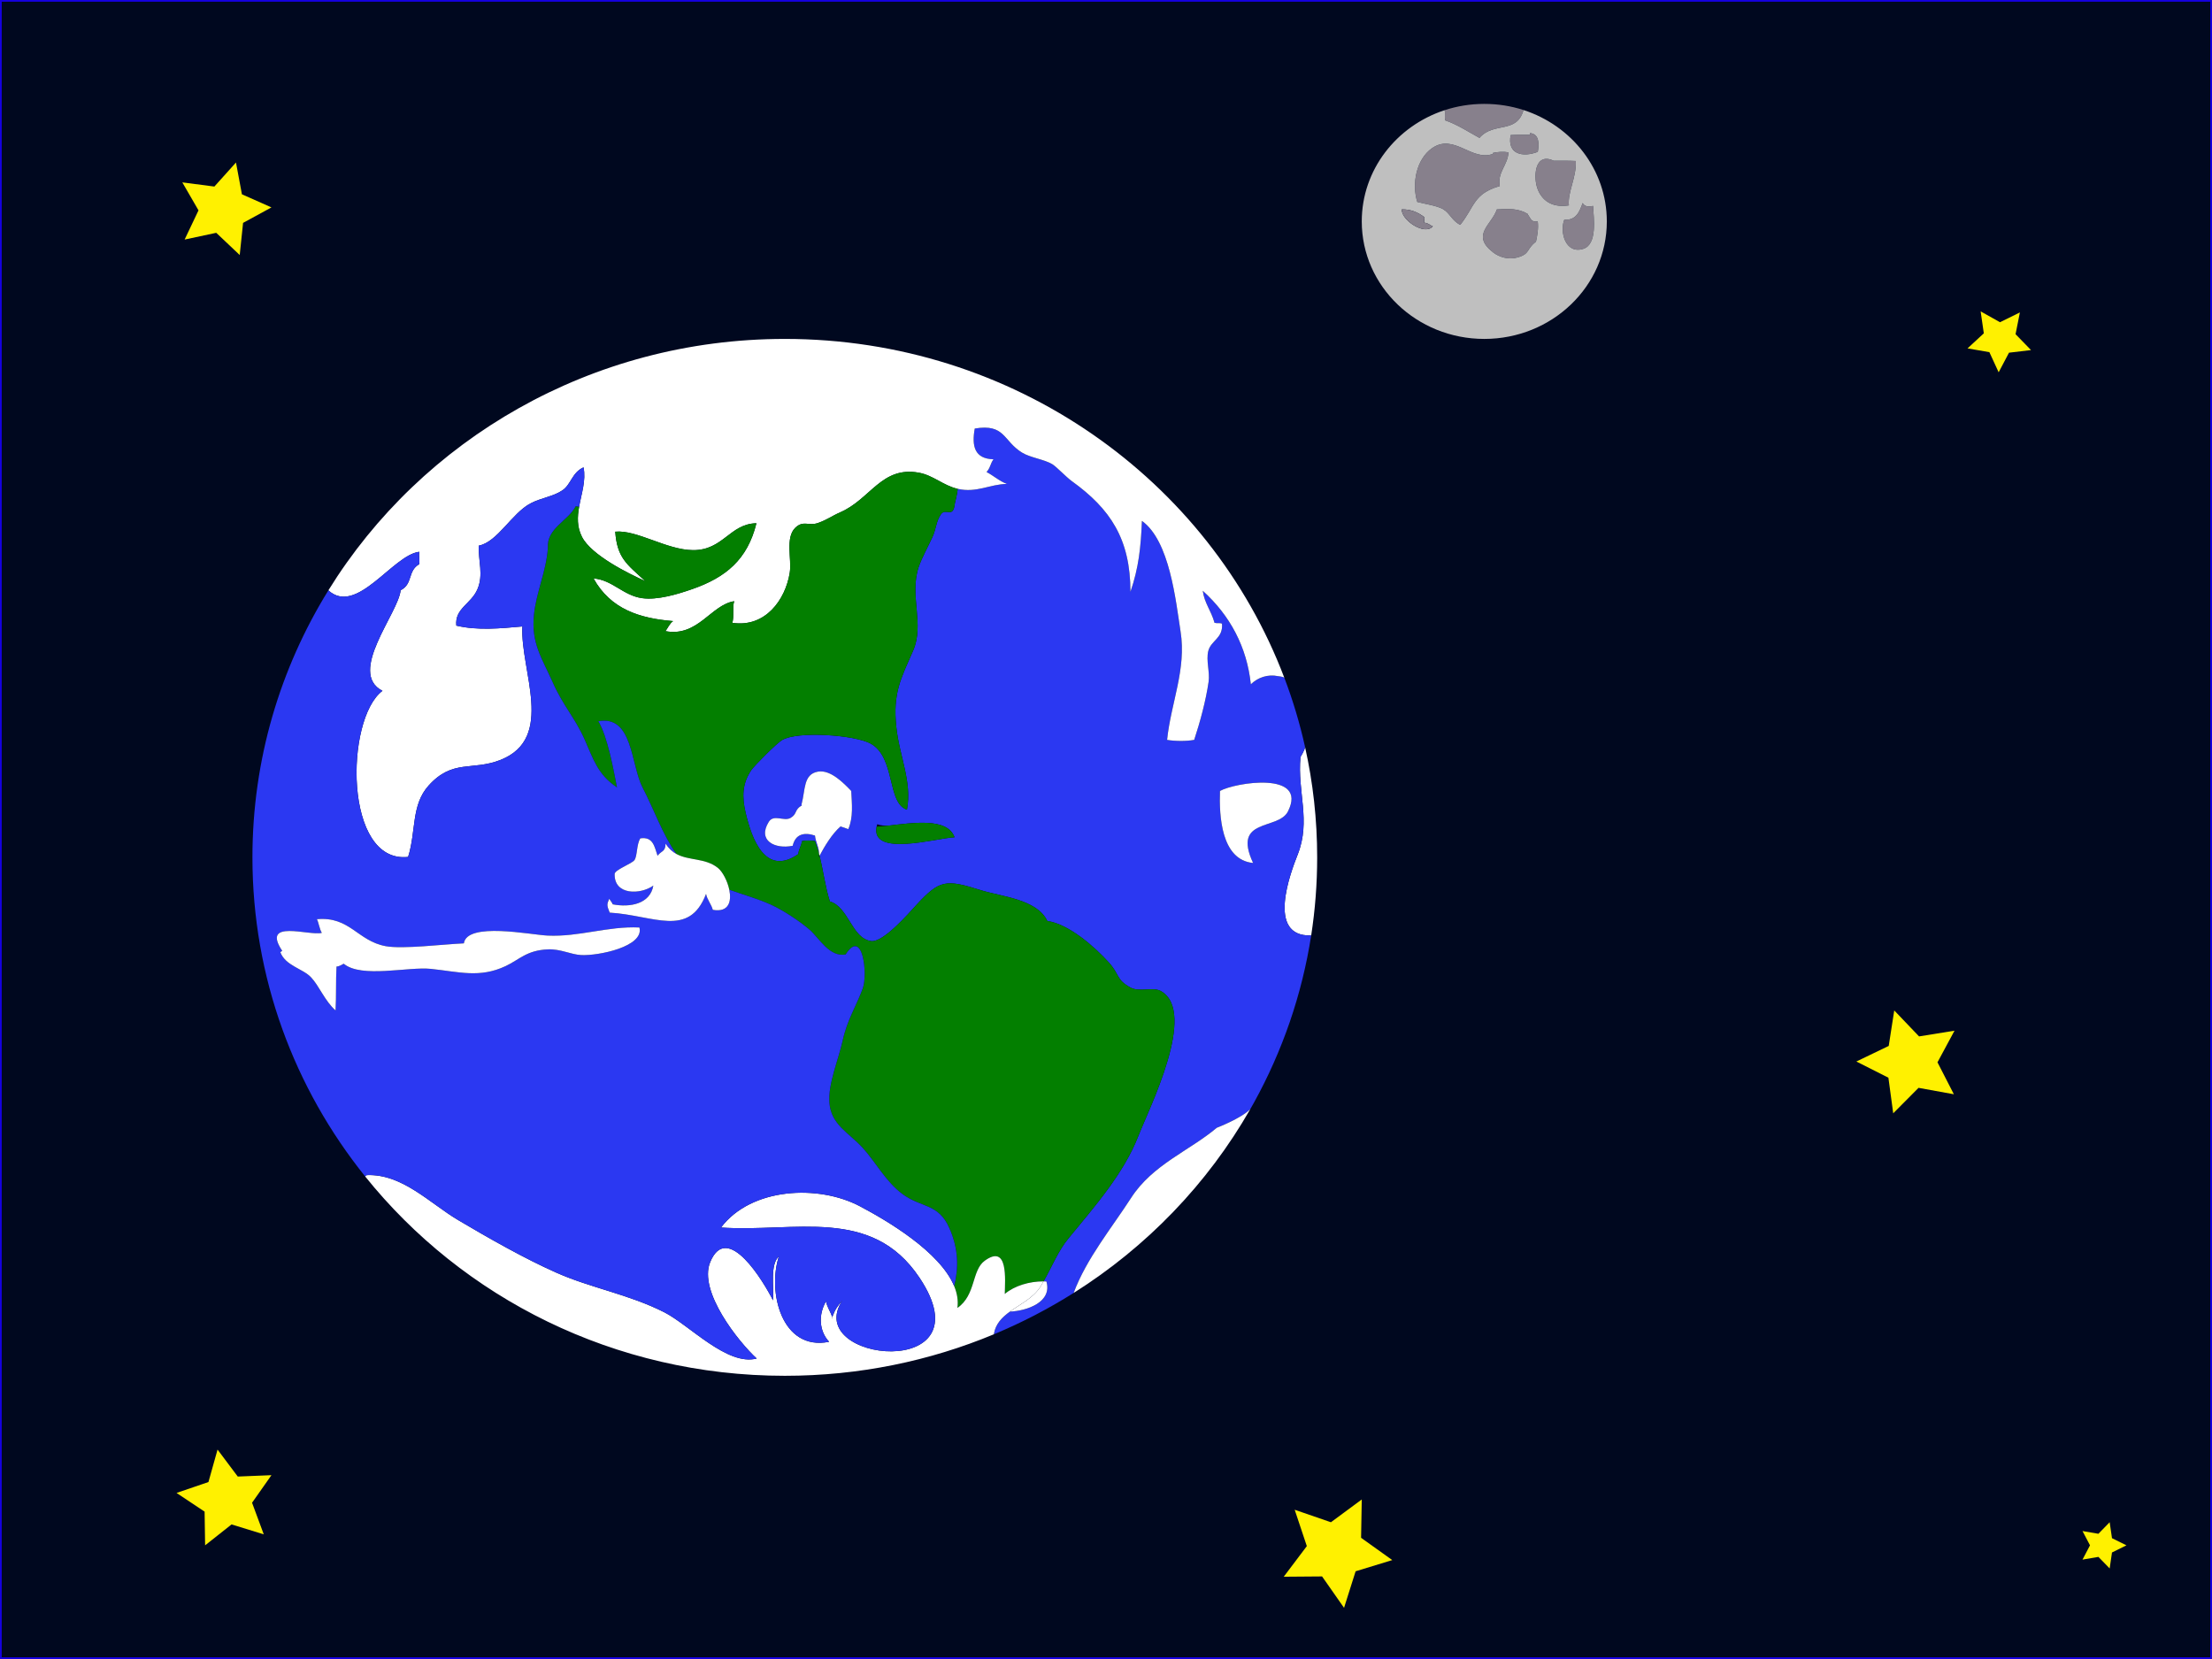 <?xml version="1.0" encoding="utf-8"?>
<!-- Generator: Adobe Illustrator 14.0.0, SVG Export Plug-In . SVG Version: 6.00 Build 43363)  -->
<!DOCTYPE svg PUBLIC "-//W3C//DTD SVG 1.1//EN" "http://www.w3.org/Graphics/SVG/1.1/DTD/svg11.dtd">
<svg version="1.1" id="Layer_1" xmlns="http://www.w3.org/2000/svg" xmlns:xlink="http://www.w3.org/1999/xlink" x="0px" y="0px"
	 width="640px" height="480px" viewBox="0 0 640 480" enable-background="new 0 0 640 480" xml:space="preserve">
<rect x="0" y="0" width="640" height="480" fill="#333333" stroke="none"/>
<rect fill="#00081F" stroke="#1500DF" width="640" height="480"/>
<g>
	<g id="XMLID_1_">
		<g>
			<path fill="#FFFFFF" d="M381.098,248.063c0,7.67-0.591,15.209-1.729,22.58c-13.14,0.51-5.89-18.371-3.91-23.381
				c3.899-9.88-0.14-18.09,0.812-28.229c0,0,1.318-2.12,1.318-2.93C379.889,226.401,381.098,237.091,381.098,248.063z"/>
			<path fill="#2B38F2" d="M253.637,239.171c-1.79,8.931,17.49,3.261,22.54,3.08c-2.05-5.8-12.19-4.15-19.2-3.36
				c-1.06-0.02-2.14-0.01-3.17-0.42C253.737,238.711,253.677,238.951,253.637,239.171z M375.457,247.262
				c-1.979,5.01-9.229,23.891,3.91,23.381c-2.67,17.219-8.35,33.479-16.49,48.26c-0.37,0.68-0.76,1.359-1.148,2.029
				c-2.78,2.739-9.66,5.359-9.66,5.359c-7.92,6.67-18.58,10.63-24.82,20.32c-5.53,8.59-12.9,17.51-16.61,27.479
				c-7.28,4.591-14.99,8.591-23.05,11.95l-0.03-0.069c0.49-2.949,2.36-4.841,4.64-6.479c4.88-0.21,12.31-2.71,10.56-8.72
				c-0.27-0.021-0.55-0.03-0.83-0.03c2.46-4.3,4.2-8.8,7.18-12.41c7.59-9.229,16.01-18.8,20.22-29.6c3.12-8,17.18-35.82,6.609-41.95
				c-2.311-1.35-6.229,0.369-8.83-1.04c-4.209-2.271-3.109-3.75-6.289-7.271c-4.07-4.49-11.541-11.109-17.8-12
				c-3.02-6.341-13.23-7.021-19.33-8.939c-10.05-3.16-11.81-3-18.52,4.26c-1.99,2.16-9.61,11.021-13.14,10.5
				c-5.63-0.83-6.46-9.84-11.92-11.471c-1.37-4.289-1.89-8.84-2.99-13.229c1.47-2.729,3.57-6.29,6.08-8.479
				c0.76,0.27,1.63,0.56,2.24,0.78c1.49-3.44,1.04-7.32,0.85-11.04c-2.02-2.1-5.88-6.18-9.54-5.61c-4.4,0.7-3.69,5.35-4.84,9.5
				l0.05,0.34c-2.13,1.12-1.24,2.44-3.22,3.57c-1.93,1.1-4.86-1.17-6.3,1.13c-3.37,5.399,1.73,7.989,6.91,6.93
				c0.77-3.278,3.16-4.03,6.45-2.96c0.17,1.79,1.19,3.42,1.19,5.34c-0.33-1.27-0.72-2.51-1.19-3.738
				c-1.24-0.182-2.52-0.262-3.75,0.01c-0.2,1.42-0.94,2.27-1.08,3.76c-9.56,6.609-13.48-4.49-15.23-11.92
				c-1.1-4.69-0.99-8.51,1.61-12.36c0.92-1.35,7.33-7.77,8.9-8.71c4.56-2.72,21.11-1.48,25.66,1.01c7.23,3.96,4.7,17.28,10.5,19.11
				c1.53-8.14-2.16-15.25-3.08-23.91c-1.04-9.79,1.31-13.98,4.82-21.98c3.42-7.81-1.08-15.89,1.61-24.19
				c0.87-2.66,2.91-6.31,4.05-8.85c1.06-2.37,1.06-4.55,2.41-6.51c1.44-2.09,3.57,1.42,4.05-3.17c0,0,0.8-3.14,0.8-4.21
				c5.53,1.26,9.27-1.34,14.28-1.42c-2.09-0.73-3.97-2.44-5.91-3.44c1.12-1.19,1.11-2.51,2.02-3.69c-5.5-0.12-6.35-3.83-5.43-8.89
				c8.82-1.47,8.16,3.57,13.71,6.98c2.37,1.45,6.44,1.94,8.77,3.36c1.12,0.69,4.02,3.73,5.58,4.86
				c11.221,8.07,16.971,16.78,16.99,32.02c2.38-6.94,2.99-12.74,3.32-20.5c8.05,5.77,9.778,23.08,11.18,32.01
				c1.73,10.96-2.79,20.61-3.9,31.35c2.32,0.4,5.551,0.42,7.842,0c1.648-5,3.379-11.34,4.17-16.83c0.398-2.8-0.78-6.14-0.102-8.87
				c0.78-3.11,4.352-3.67,3.971-7.93c-0.721-0.3-1.41-0.03-2.16-0.24c-0.989-3.58-2.92-5.66-3.399-9.27
				c7.92,7.16,12.771,16.27,13.91,27.05c2.01-1.96,4.899-2.98,7.899-2.34c0,0,1.431,0.11,1.791,0.47c0,0,0.02,0.01,0.01,0.02
				c2.459,6.46,4.459,13.13,5.979,19.97c0,0.81-1.318,2.93-1.318,2.93C375.316,229.171,379.357,237.381,375.457,247.262z
				 M372.646,234.761c5.891-11.74-15.351-8.37-19.67-5.91c-0.261,7.18,0.34,19.959,9.58,20.831
				C356.407,236.491,369.877,240.301,372.646,234.761z"/>
			<path fill="#FFFFFF" d="M352.979,228.851c4.318-2.46,25.56-5.83,19.67,5.91c-2.771,5.54-16.24,1.73-10.09,14.921
				C353.316,248.813,352.717,236.031,352.979,228.851z"/>
			<path fill="#FFFFFF" d="M371.598,196.111c-0.359-0.36-1.789-0.47-1.789-0.47c-3-0.64-5.892,0.38-7.9,2.34
				c-1.141-10.78-5.99-19.89-13.91-27.05c0.48,3.61,2.41,5.69,3.4,9.27c0.75,0.21,1.438-0.06,2.16,0.24
				c0.379,4.26-3.19,4.82-3.972,7.93c-0.68,2.73,0.5,6.07,0.101,8.87c-0.789,5.49-2.521,11.83-4.17,16.83
				c-2.289,0.42-5.521,0.4-7.841,0c1.11-10.74,5.632-20.39,3.9-31.35c-1.4-8.93-3.13-26.24-11.181-32.01
				c-0.33,7.76-0.939,13.56-3.319,20.5c-0.021-15.24-5.771-23.95-16.99-32.02c-1.56-1.13-4.46-4.17-5.58-4.86
				c-2.33-1.42-6.4-1.91-8.77-3.36c-5.55-3.41-4.89-8.45-13.71-6.98c-0.92,5.06-0.07,8.77,5.43,8.89c-0.91,1.18-0.9,2.5-2.02,3.69
				c1.94,1,3.82,2.71,5.91,3.44c-5.01,0.08-8.75,2.68-14.28,1.42c-4.18-0.95-7-3.91-11.27-4.68c-10.72-1.91-13.92,7.63-22.64,11.45
				c-2.67,1.17-3.62,2.08-6.41,3.09s-4.32-0.87-6.67,1.43c-2.92,2.88-0.98,9.02-1.57,12.91c-1.24,7.97-7.15,16.03-16.64,14.57
				c0.59-1.6-0.01-4.67,0.56-6.25c-6.72,1.03-10.55,10.47-19.93,8.65c0.67-0.7,1.15-2.14,2.25-2.9
				c-9.64-0.78-18.08-3.43-23.02-12.34c5.43,0.4,8.53,4.92,14.03,5.7c4.51,0.64,10.45-1.19,14.54-2.62
				c9.7-3.38,15.98-8.55,18.56-19.05c-7.74,0.16-9.62,7.87-18.4,7.78c-7.6-0.07-16.22-5.94-22.45-5.34
				c0.56,7.57,3.25,9.34,8.7,14.31c-4.83-2.18-15.6-7.46-18.33-12.82c-1.47-2.89-1.34-5.8-0.82-8.7c0.68-3.83,2.04-7.64,1.28-11.4
				c-3.32,1.48-3.6,4.91-6.06,6.61c-2.67,1.85-6.21,2.19-9.31,3.83c-5.41,2.87-9.52,11.16-14.96,12.22
				c-0.13,4.48,1.42,8.37-0.35,12.56c-1.82,4.32-6.64,5.56-6.13,10.57c6.13,1.47,12.81,0.81,19.11,0.24
				c-0.66,12.73,9.61,32.29-6.31,38.61c-8.2,3.25-13.82-0.32-20.8,7.41c-5.12,5.67-3.58,13.16-5.95,20.67
				c-18.61,2.039-18.27-39.92-7.42-48.061c-10.22-5.27,4.63-22.49,5.26-29.1c3.63-1.84,1.95-5.57,5.37-7.54
				c0.19-1.16-0.13-2.51,0.01-3.59c-7.68,0.94-18.08,18.61-26.29,11.16c26.95-43.59,76.01-72.75,132.06-72.75
				C293.377,98.061,349.907,138.871,371.598,196.111z"/>
			<path fill="#FFFFFF" d="M352.066,326.291c0,0,6.881-2.62,9.66-5.359c-12.311,21.54-29.91,39.811-51.089,53.159
				c3.71-9.97,11.08-18.89,16.61-27.479C333.486,336.921,344.146,332.961,352.066,326.291z"/>
			<path fill="#037F00" d="M335.938,286.781c10.569,6.13-3.489,33.95-6.609,41.95c-4.21,10.8-12.63,20.369-20.22,29.6
				c-2.98,3.61-4.72,8.11-7.18,12.41c-3.99-0.03-8.38,1.229-11.21,3.63c0.06-4.061,1.07-14.6-5.8-9.609
				c-3.83,2.779-2.51,9.92-7.91,13.659c0.29-2.12-0.08-4.239-0.93-6.31c1.29-5.21,1.31-10.7-1.41-16.812
				c-3.2-7.22-8.08-5.77-13.55-9.818c-4.85-3.602-7.8-9.312-11.47-13.32c-4.19-4.58-9.15-6.649-9.68-13.13
				c-0.43-5.46,2.74-12.78,3.84-17.94c1.26-5.93,4.06-10.271,5.82-15.108c1.47-4.062,0.03-17.65-4.96-9.83
				c-4.67,0.869-7.65-4.73-10.36-7.102c-2.9-2.529-7.84-5.76-11.25-7.3c-3.95-1.778-8.05-2.899-12.05-4.319
				c-0.54-2.58-1.97-5.261-3.3-6.32c-3.67-2.93-8.32-2.029-12-4.029c-3.92-5.45-6.48-12.87-9.77-19.18
				c-3.47-6.66-2.76-21.05-12.82-19.23c2.74,4.6,4.4,14.14,5.4,19.15c-5.52-3.69-6.75-7.96-9.33-13.79
				c-2.88-6.48-6.25-9.79-9.25-16.58c-3.14-7.07-6.28-11.29-5.45-19.55c0.66-6.57,3.57-12.6,4.03-19.35
				c-0.41-5.72,5.86-7.81,8.07-12.1l0.97,0.17c-0.52,2.9-0.65,5.81,0.82,8.7c2.73,5.36,13.5,10.64,18.33,12.82
				c-5.45-4.97-8.14-6.74-8.7-14.31c6.23-0.6,14.85,5.27,22.45,5.34c8.78,0.09,10.66-7.62,18.4-7.78
				c-2.58,10.5-8.86,15.67-18.56,19.05c-4.09,1.43-10.03,3.26-14.54,2.62c-5.5-0.78-8.6-5.3-14.03-5.7
				c4.94,8.91,13.38,11.56,23.02,12.34c-1.1,0.76-1.58,2.2-2.25,2.9c9.38,1.82,13.21-7.62,19.93-8.65
				c-0.57,1.58,0.03,4.65-0.56,6.25c9.49,1.46,15.4-6.6,16.64-14.57c0.59-3.89-1.35-10.03,1.57-12.91c2.35-2.3,3.88-0.42,6.67-1.43
				s3.74-1.92,6.41-3.09c8.72-3.82,11.92-13.36,22.64-11.45c4.27,0.77,7.09,3.73,11.27,4.68c0,1.07-0.8,4.21-0.8,4.21
				c-0.48,4.59-2.61,1.08-4.05,3.17c-1.35,1.96-1.35,4.14-2.41,6.51c-1.14,2.54-3.18,6.19-4.05,8.85
				c-2.69,8.3,1.81,16.38-1.61,24.19c-3.51,8-5.86,12.19-4.82,21.98c0.92,8.66,4.61,15.77,3.08,23.91
				c-5.8-1.83-3.27-15.15-10.5-19.11c-4.55-2.49-21.1-3.73-25.66-1.01c-1.57,0.94-7.98,7.36-8.9,8.71
				c-2.6,3.85-2.71,7.67-1.61,12.36c1.75,7.43,5.67,18.53,15.23,11.92c0.14-1.49,0.88-2.34,1.08-3.761
				c1.23-0.271,2.51-0.189,3.75-0.01c0.47,1.229,0.86,2.471,1.19,3.739v0.011c0,0.291-0.03,0.58-0.08,0.881
				c0.07-0.131,0.14-0.26,0.21-0.392c1.1,4.392,1.62,8.94,2.99,13.229c5.46,1.631,6.29,10.641,11.92,11.471
				c3.53,0.521,11.15-8.34,13.14-10.5c6.71-7.26,8.47-7.42,18.52-4.26c6.1,1.92,16.31,2.6,19.33,8.939
				c6.26,0.891,13.73,7.51,17.8,12c3.18,3.521,2.08,5,6.289,7.271C329.707,287.15,333.627,285.432,335.938,286.781z"/>
			<path fill="#FFFFFF" d="M302.757,370.771c1.75,6.01-5.68,8.51-10.56,8.72c3.04-2.2,6.8-3.96,8.84-7.229
				c0.31-0.5,0.61-1.011,0.89-1.521C302.207,370.741,302.487,370.751,302.757,370.771z"/>
			<path fill="#FFFFFF" d="M292.197,379.491c-2.28,1.64-4.15,3.53-4.64,6.479l0.03,0.069c-18.58,7.74-39.03,12.021-60.52,12.021
				c-49.33,0-93.24-22.579-121.43-57.699l0.46-0.36c10.29-0.45,18.3,8.2,26.58,13.08c8.9,5.26,18.97,11,28.24,15.12
				c10.1,4.49,20.94,6.25,31.26,11.47c7.23,3.66,18.24,15.641,26.76,13.391c-5.2-4.779-16.95-19.399-13.46-27.88
				c4.96-12.069,15.62,5.96,18.18,11.051c0.31-4.091-0.92-10.271,1.7-12.74c-3.34,10.16,0.72,27.49,14.53,24.729
				c-2.97-3.2-3.1-7.939-0.9-11.689c0.34,1.75,1.34,2.979,1.79,4.56c-0.01,0.03-0.03,0.07-0.04,0.11c0.03,0.6,0.06,0.6,0.08,0
				c-0.01-0.04-0.02-0.07-0.04-0.11c0.97-2.52,1.56-3.18,2.95-4.858c-11.84,17.97,42.5,23.568,22.27-6.61
				c-13.86-20.689-36.11-13.01-57.39-14.46c8.74-11.58,28.18-12.53,40.24-6.13c7.73,4.09,23.11,13.1,27.23,23.08
				c0.85,2.069,1.22,4.188,0.93,6.31c5.4-3.739,4.08-10.88,7.91-13.659c6.87-4.989,5.86,5.551,5.8,9.609
				c2.83-2.399,7.22-3.66,11.21-3.63c-0.28,0.51-0.58,1.021-0.89,1.521C298.997,375.531,295.237,377.291,292.197,379.491z"/>
			<path fill="#2B38F2" d="M274.667,355.301c2.72,6.11,2.7,11.602,1.41,16.812c-4.12-9.98-19.5-18.99-27.23-23.08
				c-12.06-6.4-31.5-5.45-40.24,6.13c21.28,1.45,43.53-6.229,57.39,14.46c20.23,30.18-34.11,24.58-22.27,6.61
				c-1.39,1.68-1.98,2.34-2.95,4.858c-0.45-1.579-1.45-2.81-1.79-4.56c-2.2,3.75-2.07,8.49,0.9,11.689
				c-13.81,2.761-17.87-14.569-14.53-24.729c-2.62,2.47-1.39,8.649-1.7,12.74c-2.56-5.091-13.22-23.12-18.18-11.051
				c-3.49,8.479,8.26,23.101,13.46,27.88c-8.52,2.25-19.53-9.729-26.76-13.391c-10.32-5.22-21.16-6.979-31.26-11.47
				c-9.27-4.12-19.34-9.86-28.24-15.12c-8.28-4.88-16.29-13.53-26.58-13.08l-0.46,0.36c-20.43-25.44-32.6-57.48-32.6-92.3
				c0-28.25,8.02-54.69,21.97-77.25c8.21,7.45,18.61-10.22,26.29-11.16c-0.14,1.08,0.18,2.43-0.01,3.59
				c-3.42,1.97-1.74,5.7-5.37,7.54c-0.63,6.61-15.48,23.83-5.26,29.1c-10.85,8.14-11.19,50.101,7.42,48.06
				c2.37-7.509,0.83-15,5.95-20.669c6.98-7.73,12.6-4.16,20.8-7.41c15.92-6.32,5.65-25.88,6.31-38.61
				c-6.3,0.57-12.98,1.23-19.11-0.24c-0.51-5.01,4.31-6.25,6.13-10.57c1.77-4.19,0.22-8.08,0.35-12.56
				c5.44-1.06,9.55-9.35,14.96-12.22c3.1-1.64,6.64-1.98,9.31-3.83c2.46-1.7,2.74-5.13,6.06-6.61c0.76,3.76-0.6,7.57-1.28,11.4
				l-0.97-0.17c-2.21,4.29-8.48,6.38-8.07,12.1c-0.46,6.75-3.37,12.78-4.03,19.35c-0.83,8.26,2.31,12.48,5.45,19.55
				c3,6.79,6.37,10.1,9.25,16.58c2.58,5.83,3.81,10.1,9.33,13.79c-1-5.01-2.66-14.55-5.4-19.15c10.06-1.82,9.35,12.57,12.82,19.23
				c3.29,6.31,5.85,13.729,9.77,19.18c-1.17-0.63-2.23-1.561-3.14-2.99c-0.01,2.432-1.27,2.04-2.31,3.512
				c-0.9-2.59-1.26-5.602-4.98-5.041c-1.14,1.689-0.84,5.17-1.74,6.33c-0.81,1.041-5.67,2.779-5.7,3.971
				c-0.17,6.229,7.49,6.02,11.19,3.369c-0.91,5.291-6.69,6.41-11.79,5.41c0.19,0-0.87-1.439-0.97-1.591v-0.01
				c-0.01-0.011-0.01-0.011,0,0.01c-0.72,1.66-0.7,1.91,0.14,4c12.72,0.75,22.94,7.462,27.88-5.42c0.24,1.552,1.57,3.07,1.95,4.61
				c4.64,0.82,5.47-2.41,4.77-5.811c4,1.42,8.1,2.541,12.05,4.319c3.41,1.54,8.35,4.771,11.25,7.3c2.71,2.37,5.69,7.971,10.36,7.102
				c4.99-7.82,6.43,5.77,4.96,9.83c-1.76,4.84-4.56,9.18-5.82,15.108c-1.1,5.16-4.27,12.48-3.84,17.94
				c0.53,6.479,5.49,8.55,9.68,13.13c3.67,4.01,6.62,9.72,11.47,13.319C266.587,349.531,271.467,348.081,274.667,355.301z
				 M168.157,276.331c4.96,0.25,18.27-2.438,16.85-7.979c-9.24-0.431-17.35,2.771-26.61,2.34c-4.88-0.229-23.26-4.021-24.19,2.25
				c-5.98,0.261-17.71,1.729-22.64,0.811c-8.18-1.529-10.32-8.648-19.88-7.8c0.48,0.8,0.79,3.01,1.43,3.95
				c-3.49,0.979-17.7-4.15-11.46,5.209l-0.56,0.371c1.53,3.979,6.45,4.72,8.87,7.26c2.38,2.49,4.01,6.88,7.12,9.609
				c0.24-4.17,0.04-8.529,0.28-12.699c0.77-0.01,1.51-0.521,2.08-0.82c5.13,4.271,18.63,0.811,25.2,1.49
				c8.19,0.85,14.11,2.729,21.62-0.791c4.02-1.879,6.09-4.59,12.25-4.85C162.197,274.521,165.157,276.182,168.157,276.331z"/>
			<path fill="#037F00" d="M256.977,238.891c7.01-0.79,17.15-2.44,19.2,3.36c-5.05,0.181-24.33,5.851-22.54-3.08
				C254.617,239.131,255.747,239.021,256.977,238.891z"/>
			<path fill="#FFFFFF" d="M231.957,233.081l-0.05-0.34c1.15-4.15,0.44-8.8,4.84-9.5c3.66-0.57,7.52,3.51,9.54,5.61
				c0.19,3.72,0.64,7.6-0.85,11.04c-0.61-0.22-1.48-0.51-2.24-0.78c-2.51,2.189-4.61,5.75-6.08,8.479
				c-0.04-0.17-0.08-0.329-0.13-0.488v-0.012c0-1.92-1.02-3.55-1.19-5.34c-3.29-1.07-5.68-0.318-6.45,2.96
				c-5.18,1.062-10.28-1.528-6.91-6.93c1.44-2.3,4.37-0.03,6.3-1.13C230.717,235.521,229.827,234.201,231.957,233.081z"/>
			<path fill="#FFFFFF" d="M190.257,247.602c1.04-1.471,2.3-1.08,2.31-3.511c0.91,1.431,1.97,2.36,3.14,2.99
				c3.68,2,8.33,1.101,12,4.03c1.33,1.06,2.76,3.74,3.3,6.32c0.7,3.398-0.13,6.629-4.77,5.81c-0.38-1.54-1.71-3.06-1.95-4.61
				c-4.94,12.881-15.16,6.17-27.88,5.42c-0.84-2.09-0.86-2.34-0.14-4c0.1,0.15,1.16,1.592,0.97,1.592c5.1,1,10.88-0.121,11.79-5.41
				c-3.7,2.648-11.36,2.858-11.19-3.371c0.03-1.189,4.89-2.93,5.7-3.969c0.9-1.16,0.6-4.642,1.74-6.33
				C188.997,242.001,189.357,245.012,190.257,247.602z"/>
			<path fill="#FFFFFF" d="M81.657,275.111c-6.24-9.36,7.97-4.23,11.46-5.211c-0.64-0.939-0.95-3.149-1.43-3.949
				c9.56-0.85,11.7,6.271,19.88,7.8c4.93,0.92,16.66-0.55,22.64-0.81c0.93-6.271,19.31-2.48,24.19-2.25
				c9.26,0.43,17.37-2.771,26.61-2.34c1.42,5.539-11.89,8.229-16.85,7.979c-3-0.148-5.96-1.811-9.64-1.648
				c-6.16,0.26-8.23,2.969-12.25,4.85c-7.51,3.52-13.43,1.64-21.62,0.789c-6.57-0.68-20.07,2.781-25.2-1.489
				c-0.57,0.3-1.31,0.812-2.08,0.819c-0.24,4.171-0.04,8.531-0.28,12.701c-3.11-2.73-4.74-7.121-7.12-9.61
				c-2.42-2.54-7.34-3.28-8.87-7.261L81.657,275.111z"/>
		</g>
	</g>
</g>
<g id="XMLID_2_">
	<g>
		<path fill="#87808C" d="M460.92,59.58c0.18,3.53,1.33,11.17-2.9,12.44c-5.108,1.55-6.8-4.98-5.43-8.43
			c3.5,0.19,4.41-2.39,5.32-4.85C458.4,59.66,459.3,59.93,460.92,59.58z"/>
		<path fill="#87808C" d="M455.92,46.58c0.24,4.71-2.38,8.97-2,12.84c-4.12,0.64-7.33-0.74-8.92-4.42c-1.49-3.44-1.09-11.12,4.5-8.5
			h0.5C451.97,46.51,453.98,46.48,455.92,46.58z"/>
		<path fill="#87808C" d="M442.67,39v-0.49c2.62,0.24,2.71,2.93,2.26,5.42c-4.238,1.64-8.93,0.82-7.85-4.85
			C438.91,38.98,440.81,39.01,442.67,39z"/>
		<path fill="#87808C" d="M444.92,64.08c0.25,1.98-0.11,3.94-0.51,5.83c-2.88,2.18-1.602,3.54-5.41,4.59
			c-2.6,0.72-5.27-0.13-7.01-1.49c-6.5-5.05-0.38-7.98,1.1-12.42c3.47-0.2,6.26-0.33,8.96,1.33L442,62
			C442.98,63.31,442.94,64.31,444.92,64.08z"/>
		<path fill="#87808C" d="M440.8,31.83c-1.96,7.02-8.63,3.29-12.75,8.07c-3.06-1.68-6.43-3.88-9.88-5.07
			c-0.29-1,0.03-1.85-0.17-2.83l-0.04-0.12c3.6-1.18,7.47-1.82,11.49-1.82C433.42,30.06,437.24,30.68,440.8,31.83z"/>
		<path fill="#87808C" d="M431.95,44.24c1.46-0.33,2.99-0.4,4.49-0.18c-0.142,3.68-3.29,5.8-2.5,9.77
			c-7.672,2.2-7.25,5.97-11.44,11.22c-2.37-1.13-3.07-3.48-5-4.55c-1.89-1.04-5.25-1.49-7.43-2.07c-1.65-5.19-0.32-12.36,4.29-15.57
			c6.35-4.4,11.528,4,17.64,1.64L431.95,44.24z"/>
		<path fill="#BFBFBF" d="M457.91,58.74c-0.91,2.46-1.82,5.04-5.32,4.85c-1.37,3.45,0.32,9.98,5.43,8.43
			c4.23-1.27,3.08-8.91,2.9-12.44C459.3,59.93,458.4,59.66,457.91,58.74z M442.05,61.92c-2.7-1.66-5.49-1.53-8.96-1.33
			c-1.479,4.44-7.6,7.37-1.1,12.42c1.74,1.36,4.41,2.21,7.01,1.49c3.81-1.05,2.53-2.41,5.41-4.59c0.398-1.89,0.76-3.85,0.51-5.83
			c-1.979,0.23-1.938-0.77-2.92-2.08L442.05,61.92z M432,44.5c-6.11,2.36-11.29-6.04-17.64-1.64c-4.61,3.21-5.94,10.38-4.29,15.57
			c2.18,0.58,5.54,1.03,7.43,2.07c1.93,1.07,2.63,3.42,5,4.55c4.19-5.25,3.77-9.02,11.44-11.22c-0.79-3.97,2.358-6.09,2.5-9.77
			c-1.5-0.22-3.03-0.15-4.49,0.18L432,44.5z M412.08,64.42c-0.07-0.25,0.04-1.3-0.08-1.42l0.12-0.17c-1.99-1.45-3.9-2.28-6.54-2.25
			c-0.18,3.04,6.57,7.66,8.97,4.92C413.63,65.14,413.44,64.6,412.08,64.42z M418,32c0.2,0.98-0.12,1.83,0.17,2.83
			c3.45,1.19,6.82,3.39,9.88,5.07c4.12-4.78,10.79-1.05,12.75-8.07c14.01,4.55,24.102,17.26,24.102,32.23c0,18.78-15.87,34-35.45,34
			S394,82.84,394,64.06c0-14.92,10.02-27.6,23.96-32.18L418,32z M437.08,39.08c-1.08,5.67,3.61,6.49,7.85,4.85
			c0.45-2.49,0.36-5.18-2.26-5.42V39C440.81,39.01,438.91,38.98,437.08,39.08z M453.92,59.42c-0.38-3.87,2.24-8.13,2-12.84
			c-1.938-0.1-3.95-0.07-5.92-0.08h-0.5c-5.59-2.62-5.99,5.06-4.5,8.5C446.59,58.68,449.8,60.06,453.92,59.42z"/>
		<path fill="#87808C" d="M412.08,64.42c1.36,0.18,1.55,0.72,2.47,1.08c-2.398,2.74-9.148-1.88-8.97-4.92
			c2.64-0.03,4.55,0.8,6.54,2.25L412,63C412.12,63.12,412.01,64.17,412.08,64.42z"/>
	</g>
</g>
<polygon fill="#FFF100" points="548.063,292.352 555.241,299.864 565.5,298.21 560.574,307.359 565.317,316.604 555.094,314.746 
	547.767,322.115 546.375,311.817 537.104,307.126 546.466,302.62 "/>
<polygon fill="#FFF100" points="394,433.844 393.803,444.934 402.827,451.382 392.221,454.622 388.875,465.196 382.516,456.109 
	371.425,456.196 378.104,447.34 374.593,436.819 385.078,440.433 "/>
<polygon fill="#FFF100" points="52.75,52.768 62.024,53.976 68.276,47.021 69.994,56.214 78.541,60.011 70.328,64.485 
	69.358,73.787 62.565,67.359 53.418,69.311 57.433,60.864 "/>
<polygon fill="#FFF100" points="78.541,426.813 72.928,434.789 76.317,443.936 66.997,441.063 59.346,447.112 59.198,437.359 
	51.08,431.952 60.31,428.798 62.943,419.406 68.795,427.21 "/>
<polygon fill="#FFF100" points="573.063,90.094 578.66,93.23 584.418,90.397 583.164,96.69 587.638,101.291 581.266,102.043 
	578.273,107.719 575.588,101.892 569.265,100.799 573.979,96.445 "/>
<polygon fill="#FFF100" points="615.25,447.112 611.063,449.179 610.392,453.8 607.133,450.456 602.53,451.245 604.703,447.112 
	602.53,442.979 607.133,443.769 610.392,440.425 611.063,445.046 "/>
</svg>
